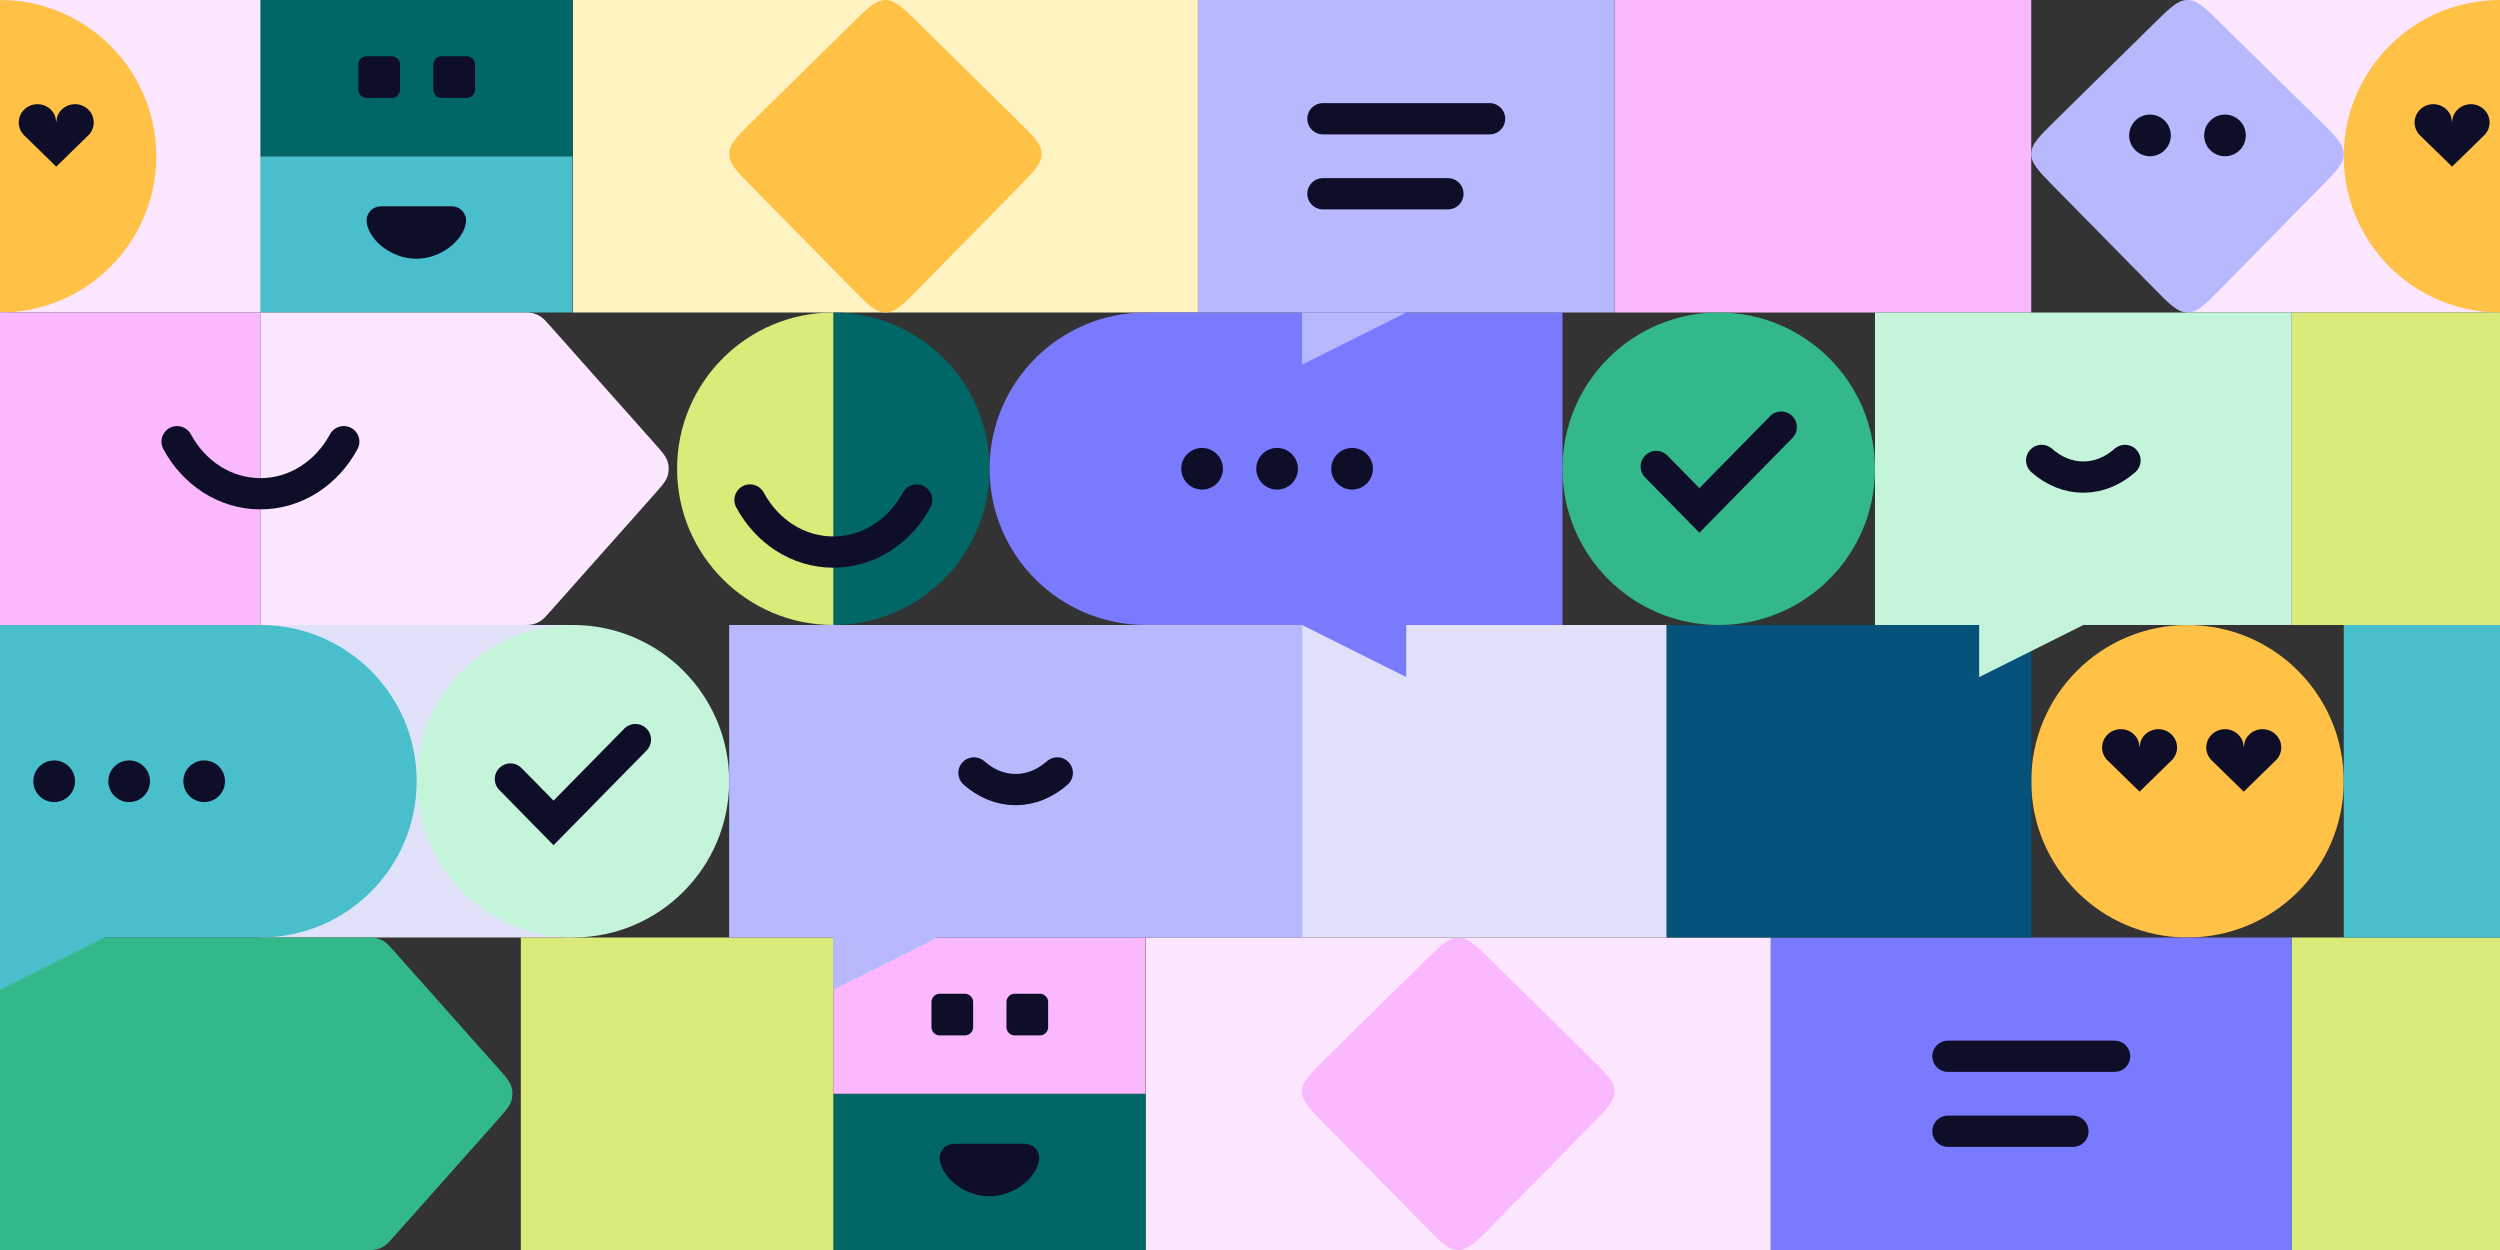 <svg width="1200" height="600" viewBox="0 0 1200 600" fill="none" xmlns="http://www.w3.org/2000/svg"><rect x="0" y="0" width="1200" height="600" fill="#333333" stroke="none"/><g clip-path="url(#a)"><path d="M274.772 150V75H124.896v75z" fill="#49BFCC"/><path d="M199.834 118.194c-9.214 0-17.011-6.815-17.9-12.199-.09-.545.363-.995.916-.995h33.97c.552 0 1.005.45.915.995-.896 5.384-8.749 12.199-17.901 12.199Z" fill="#0E0E29" stroke="#0E0E29" stroke-width="12"/><path d="M274.772 75V0H124.896v75z" fill="#066"/><path d="M188 27h-12a4 4 0 0 0-4 4v12a4 4 0 0 0 4 4h12a4 4 0 0 0 4-4V31a4 4 0 0 0-4-4m36 0h-12a4 4 0 0 0-4 4v12a4 4 0 0 0 4 4h12a4 4 0 0 0 4-4V31a4 4 0 0 0-4-4" fill="#0E0E29"/><path d="M549.875 600v-75H400v75z" fill="#066"/><path d="M474.938 568.194c-9.214 0-17.012-6.815-17.901-12.199-.089-.545.364-.995.916-.995h33.97c.552 0 1.006.45.915.995-.895 5.384-8.749 12.199-17.9 12.199Z" fill="#0E0E29" stroke="#0E0E29" stroke-width="12"/><path d="M549.875 525v-75H400v75z" fill="#FAB8FF"/><path d="M463.104 477h-12a4 4 0 0 0-4 4v12a4 4 0 0 0 4 4h12a4 4 0 0 0 4-4v-12a4 4 0 0 0-4-4m36 0h-12a4 4 0 0 0-4 4v12a4 4 0 0 0 4 4h12a4 4 0 0 0 4-4v-12a4 4 0 0 0-4-4" fill="#0E0E29"/><path d="M125 0v150H0V0zm1075 0v150h-150V0z" fill="#FDE6FF"/><path d="M0 0c41.421 0 75 33.579 75 75s-33.579 75-75 75-75-33.579-75-75S-41.421 0 0 0" fill="#FFC247"/><path d="M27 58.792s.222-2.227.625-3.226C28.942 52.306 32.195 50 36 50c4.97 0 9 3.936 9 8.792 0 2.626-1.18 4.984-3.048 6.595L26.992 80 11.869 65.228C10.104 63.623 9 61.333 9 58.792 9 53.936 13.03 50 18 50c3.805 0 7.058 2.306 8.375 5.566.42 1.04.625 3.226.625 3.226" fill="#0E0E29"/><path d="M1050 300c41.42 0 75 33.579 75 75s-33.58 75-75 75-75-33.579-75-75 33.58-75 75-75" fill="#FFC247"/><path d="M1027 358.792s.22-2.227.63-3.226c1.31-3.26 4.57-5.566 8.37-5.566 4.97 0 9 3.936 9 8.792 0 2.626-1.18 4.984-3.05 6.595L1026.99 380l-15.12-14.773c-1.77-1.605-2.87-3.894-2.87-6.435 0-4.856 4.03-8.792 9-8.792 3.8 0 7.06 2.306 8.37 5.566.42 1.039.63 3.226.63 3.226m50 0s.22-2.227.63-3.226c1.31-3.26 4.57-5.566 8.37-5.566 4.97 0 9 3.936 9 8.792 0 2.626-1.18 4.984-3.05 6.595L1076.99 380l-15.12-14.773c-1.77-1.605-2.87-3.894-2.87-6.435 0-4.856 4.03-8.792 9-8.792 3.8 0 7.06 2.306 8.37 5.566.42 1.039.63 3.226.63 3.226" fill="#0E0E29"/><path d="M1200 0c41.42 0 75 33.579 75 75s-33.58 75-75 75-75-33.579-75-75 33.58-75 75-75" fill="#FFC247"/><path d="M1177 58.792s.22-2.227.63-3.226c1.31-3.26 4.57-5.566 8.37-5.566 4.97 0 9 3.936 9 8.792 0 2.626-1.18 4.984-3.05 6.595L1176.99 80l-15.12-14.772c-1.77-1.605-2.87-3.895-2.87-6.436 0-4.856 4.03-8.792 9-8.792 3.8 0 7.06 2.306 8.37 5.566.42 1.04.63 3.226.63 3.226" fill="#0E0E29"/><path fill="#FFF3C2" d="M275 0h300v150H275z"/><path d="M488.885 89.839c7.435-7.56 11.154-11.34 11.115-16-.039-4.658-3.82-8.375-11.382-15.81l-47.849-47.05C433.324 3.66 429.601 0 424.999 0s-8.325 3.66-15.77 10.98l-47.848 47.047C353.82 65.462 350.039 69.18 350 73.838c-.039 4.659 3.679 8.439 11.115 15.999l47.851 48.651c7.548 7.675 11.323 11.512 16.035 11.512 4.713 0 8.488-3.837 16.036-11.512z" fill="#FFC247"/><path fill="#FDE6FF" d="M550 450h300v150H550z"/><path d="M763.885 539.839c7.435-7.561 11.154-11.341 11.115-15.999s-3.82-8.376-11.382-15.811l-47.849-47.049c-7.445-7.32-11.168-10.98-15.77-10.98s-8.325 3.66-15.77 10.98l-47.848 47.047c-7.561 7.435-11.342 11.153-11.381 15.811-.039 4.659 3.679 8.439 11.115 15.999l47.851 48.651c7.548 7.675 11.323 11.512 16.035 11.512 4.713 0 8.488-3.837 16.036-11.512zM975 0v150H775V0z" fill="#FAB8FF"/><path d="M275 300v150H125V300zm350 0v150h175V300z" fill="#E1E1FA"/><path d="M1113.89 89.839c7.43-7.56 11.15-11.34 11.11-16-.04-4.658-3.82-8.375-11.38-15.81l-47.85-47.05C1058.32 3.66 1054.6 0 1050 0s-8.33 3.66-15.77 10.98l-47.849 47.047C978.82 65.462 975.039 69.18 975 73.838c-.039 4.659 3.679 8.439 11.115 15.999l47.855 48.651c7.54 7.675 11.32 11.512 16.03 11.512s8.49-3.837 16.04-11.512z" fill="#B8B8FF"/><path d="M1022 65c0 5.523 4.48 10 10 10s10-4.477 10-10-4.48-10-10-10-10 4.477-10 10m36 0c0 5.523 4.48 10 10 10s10-4.477 10-10-4.48-10-10-10-10 4.477-10 10" fill="#0E0E29"/><path d="M125 150v150H-25V150z" fill="#FAB8FF"/><path d="M249.711 150c3.174 0 4.761 0 6.24.383 1.311.339 2.555.898 3.679 1.652 1.269.851 2.323 2.037 4.432 4.409l49.6 55.8c4.011 4.514 6.017 6.77 6.779 9.317a12 12 0 0 1 0 6.878c-.762 2.547-2.768 4.803-6.779 9.317l-49.6 55.8c-2.109 2.372-3.163 3.558-4.432 4.409a12 12 0 0 1-3.679 1.652c-1.479.383-3.066.383-6.24.383H125V150z" fill="#FDE6FF"/><path d="M85 212c8.07 14.961 22.961 25 39.995 25 17.044 0 31.934-10.039 40.005-25" stroke="#0E0E29" stroke-width="15" stroke-linecap="round"/><path d="M400 450v150H250V450zm800 0v150h-100V450z" fill="#DBEB7A"/><path d="M174.711 450c3.174 0 4.761 0 6.24.383 1.311.339 2.555.898 3.679 1.652 1.269.851 2.323 2.037 4.432 4.409l49.6 55.8c4.011 4.514 6.017 6.77 6.779 9.317a12 12 0 0 1 0 6.878c-.762 2.547-2.768 4.803-6.779 9.317l-49.6 55.8c-2.109 2.372-3.163 3.558-4.432 4.409a12 12 0 0 1-3.679 1.652c-1.479.383-3.066.383-6.24.383H0V450z" fill="#33B88C"/><path d="M1250 150v150h-150V150z" fill="#DBEB7A"/><path d="M400 150v150c41.421 0 75-33.579 75-75s-33.579-75-75-75" fill="#066"/><path d="M400 300V150c-41.421 0-75 33.579-75 75s33.579 75 75 75" fill="#DBEB7A"/><path d="M360 240c8.071 14.961 22.961 25 39.995 25 17.044 0 31.934-10.039 40.005-25" stroke="#0E0E29" stroke-width="15" stroke-linecap="round"/><path d="M825 150c-41.421 0-75 33.579-75 75s33.579 75 75 75 75-33.579 75-75-33.579-75-75-75" fill="#33B88C"/><path d="M795 223.926 815.703 245 855 205" stroke="#0E0E29" stroke-width="15" stroke-linecap="round"/><path d="M275 300c-41.421 0-75 33.579-75 75s33.579 75 75 75 75-33.579 75-75-33.579-75-75-75" fill="#C4F5DB"/><path d="M245 373.926 265.703 395 305 355" stroke="#0E0E29" stroke-width="15" stroke-linecap="round"/><path d="M475 225c0-41.421 33.579-75 75-75h200v150H550c-41.421 0-75-33.579-75-75m200 100v-25h-50z" fill="#7A7AFF"/><path d="M567 225c0 5.523 4.477 10 10 10s10-4.477 10-10-4.477-10-10-10-10 4.477-10 10m36 0c0 5.523 4.477 10 10 10s10-4.477 10-10-4.477-10-10-10-10 4.477-10 10m36 0c0 5.523 4.477 10 10 10s10-4.477 10-10-4.477-10-10-10-10 4.477-10 10" fill="#0E0E29"/><path d="M200 375c0-41.421-33.579-75-75-75H-75v150h200c41.421 0 75-33.579 75-75M0 475v-25h50z" fill="#49BFCC"/><path d="M108 375c0 5.523-4.477 10-10 10s-10-4.477-10-10 4.477-10 10-10 10 4.477 10 10m-36 0c0 5.523-4.477 10-10 10s-10-4.477-10-10 4.477-10 10-10 10 4.477 10 10m-36 0c0 5.523-4.477 10-10 10s-10-4.477-10-10 4.477-10 10-10 10 4.477 10 10" fill="#0E0E29"/><path d="M1400 375c0-41.421-33.58-75-75-75h-200v150h200c41.42 0 75-33.579 75-75" fill="#49BFCC"/><path fill="#B8B8FF" d="M575 0h200v150H575z"/><path d="M635 57h80m-80 36h60" stroke="#0E0E29" stroke-width="15" stroke-linecap="round"/><path d="M625 175v-25h50z" fill="#B8B8FF"/><path fill="#7A7AFF" d="M850 450h250v150H850z"/><path d="M935 507h80m-80 36h60" stroke="#0E0E29" stroke-width="15" stroke-linecap="round"/><path fill="#B8B8FF" d="M350 300h275v150H350zm50 175v-25h50z"/><path d="M507.5 371c-5.713 5.051-12.592 8-20 8s-14.287-2.949-20-8" stroke="#0E0E29" stroke-width="15" stroke-linecap="round"/><path d="M800 300v150h175V300z" fill="#05537A"/><path fill="#C4F5DB" d="M900 150h200v150H900zm50 175v-25h50z"/><path d="M1020 221c-5.71 5.051-12.59 8-20 8-7.408 0-14.287-2.949-20-8" stroke="#0E0E29" stroke-width="15" stroke-linecap="round"/></g><defs><clipPath id="a"><path fill="#fff" d="M0 0h1200v600H0z"/></clipPath></defs></svg>